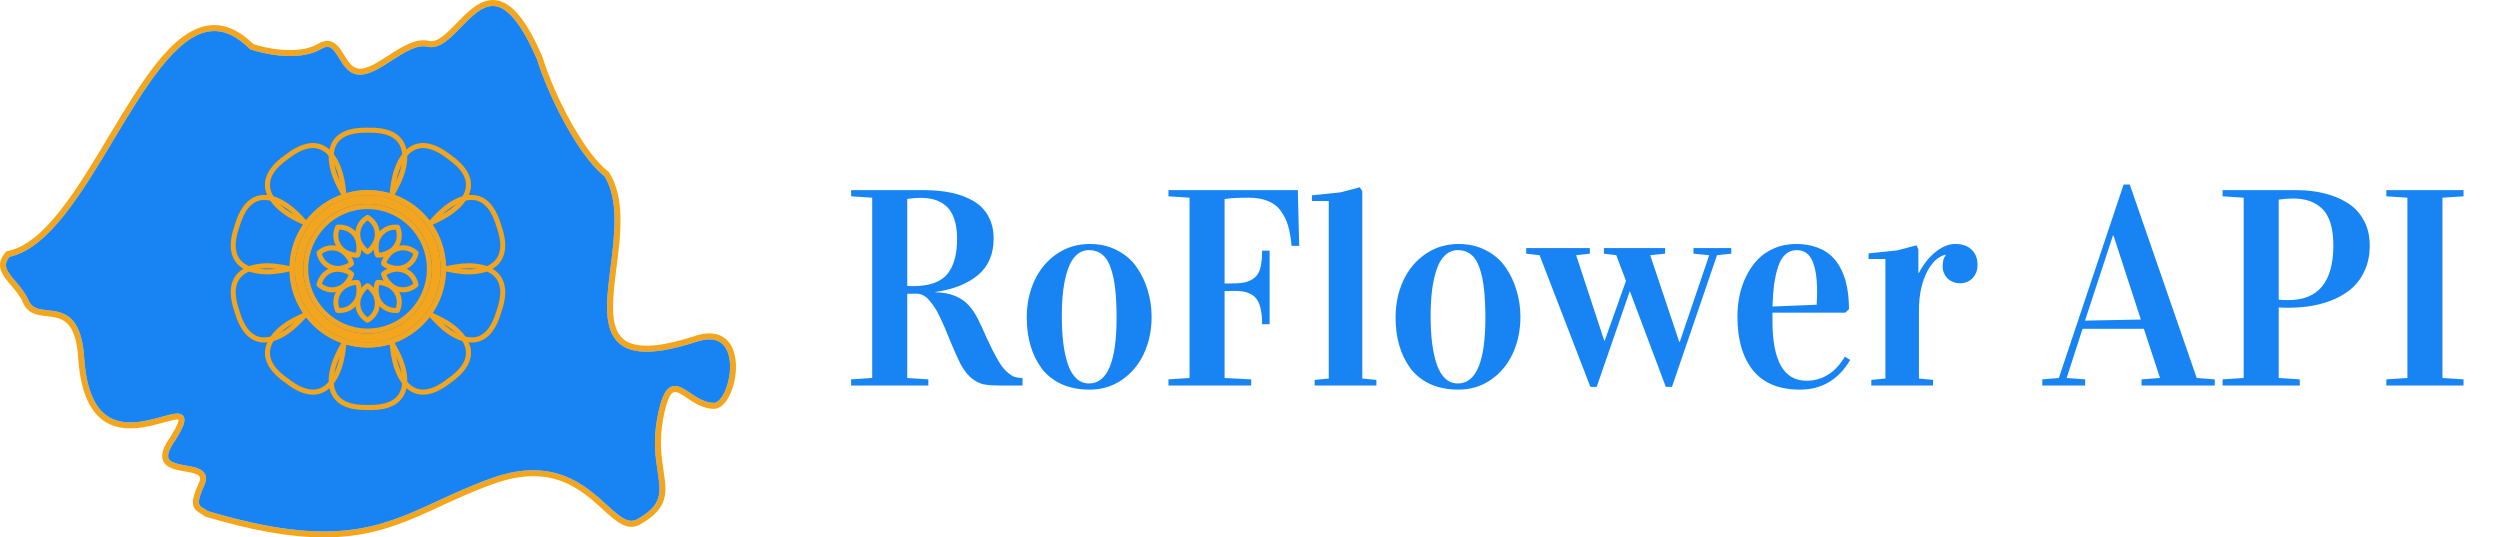 <svg width="214" height="46" viewBox="0 0 214 46" fill="none" xmlns="http://www.w3.org/2000/svg">
<g clip-path="url(#clip0_11_5671)">
<path d="M62.305 29.191C61.855 28.695 60.973 28.227 59.338 28.808C56.296 29.778 54.34 29.848 53.356 29.022C52.128 27.988 52.441 25.522 52.773 22.911C53.129 20.116 53.531 16.949 52.145 14.765L52.12 14.725L52.083 14.697C50.066 13.174 47.494 8.314 46.446 4.905L46.437 4.88C45.115 1.819 43.884 0.279 42.559 0.034C41.22 -0.214 40.088 0.95 39.09 1.977C38.245 2.849 37.445 3.671 36.718 3.503C35.609 3.224 34.404 4.003 33.237 4.757C32.326 5.344 31.469 5.902 30.784 5.879C30.167 5.86 29.823 5.301 29.461 4.711C29.004 3.966 28.436 3.041 27.211 3.76C25.552 4.735 22.628 4.116 21.674 3.76C20.433 2.547 19.162 2.014 17.893 2.175C14.755 2.574 12.101 7.003 9.292 11.693C6.586 16.208 3.789 20.878 0.636 21.495L0.553 21.512L0.496 21.575C-0.516 22.712 0.222 23.579 0.936 24.417C1.324 24.872 1.725 25.343 1.98 25.926C2.4 26.891 3.228 26.982 4.028 27.069C5.229 27.201 6.471 27.338 6.694 30.607C6.86 33.276 7.577 35.085 8.823 35.982C10.446 37.149 12.588 36.558 14.007 36.167C14.481 36.036 15.128 35.858 15.28 35.926C15.294 35.99 15.279 36.28 14.602 37.369C13.96 38.277 13.755 38.932 13.957 39.43C14.215 40.068 15.032 40.214 15.822 40.354C16.358 40.45 16.965 40.558 17.098 40.816C17.156 40.927 17.132 41.1 17.027 41.325C16.229 43.047 16.433 43.542 17.154 43.945C17.269 44.01 17.377 44.07 17.459 44.153L17.505 44.199L17.567 44.218C21.581 45.419 24.875 46 27.737 46C28.489 46 29.213 45.96 29.912 45.88C32.955 45.532 35.27 44.462 37.722 43.329C39.156 42.666 40.639 41.981 42.391 41.368C47.278 39.661 49.774 41.937 51.597 43.601C52.721 44.627 53.694 45.512 54.804 44.888C57.276 43.496 57.076 42.156 56.799 40.3C56.628 39.158 56.415 37.735 56.763 35.867C57.02 34.488 57.318 33.717 57.651 33.575C57.908 33.467 58.312 33.738 58.779 34.053C59.388 34.463 60.145 34.973 61.088 35C61.097 35 61.105 35 61.113 35C61.64 35 62.133 34.55 62.505 33.728C63.148 32.314 63.248 30.23 62.305 29.19V29.191ZM62.043 33.516C61.77 34.117 61.415 34.487 61.112 34.487H61.102C60.306 34.464 59.645 34.02 59.062 33.628C58.473 33.231 57.964 32.887 57.453 33.104C56.925 33.326 56.57 34.125 56.262 35.773C55.899 37.725 56.118 39.196 56.296 40.376C56.57 42.211 56.72 43.221 54.556 44.44C53.801 44.865 53.104 44.285 51.938 43.221C50.129 41.57 47.395 39.077 42.224 40.884C40.448 41.505 38.954 42.196 37.511 42.863C32.537 45.161 28.608 46.978 17.77 43.743C17.65 43.636 17.519 43.563 17.401 43.497C17.038 43.294 16.751 43.133 17.488 41.543C17.664 41.164 17.685 40.84 17.55 40.579C17.301 40.097 16.625 39.977 15.912 39.85C15.287 39.738 14.581 39.612 14.428 39.236C14.303 38.929 14.508 38.384 15.021 37.661L15.03 37.648C15.75 36.49 15.929 35.94 15.691 35.616C15.418 35.247 14.803 35.416 13.872 35.673C12.468 36.06 10.545 36.59 9.12 35.565C8.004 34.762 7.358 33.082 7.202 30.573C6.95 26.874 5.36 26.7 4.083 26.56C3.337 26.478 2.748 26.413 2.446 25.72C2.161 25.067 1.716 24.544 1.322 24.082C0.559 23.187 0.211 22.712 0.821 21.98C4.157 21.256 6.989 16.529 9.728 11.957C12.351 7.579 15.063 3.052 17.956 2.683C19.092 2.539 20.204 3.024 21.355 4.164L21.393 4.201L21.442 4.221C22.157 4.499 25.475 5.373 27.467 4.203C28.23 3.755 28.512 4.139 29.028 4.98C29.426 5.628 29.877 6.365 30.767 6.391C31.612 6.414 32.533 5.82 33.512 5.188C34.587 4.493 35.7 3.774 36.599 4.001C37.61 4.235 38.506 3.312 39.454 2.336C40.407 1.355 41.393 0.339 42.466 0.537C43.576 0.743 44.752 2.268 45.963 5.071C46.887 8.067 49.463 13.323 51.74 15.078C52.998 17.107 52.611 20.155 52.268 22.846C51.918 25.6 51.588 28.202 53.03 29.414C54.173 30.375 56.225 30.338 59.499 29.294C60.607 28.901 61.425 28.983 61.929 29.537C62.72 30.409 62.604 32.281 62.043 33.516Z" fill="#F3A51E"/>
<path d="M62.043 33.516C61.77 34.117 61.415 34.487 61.112 34.487H61.102C60.306 34.464 59.645 34.02 59.062 33.628C58.473 33.231 57.964 32.887 57.453 33.104C56.925 33.326 56.57 34.125 56.262 35.773C55.899 37.725 56.118 39.196 56.296 40.376C56.57 42.211 56.72 43.221 54.556 44.44C53.801 44.865 53.104 44.285 51.938 43.221C50.129 41.57 47.395 39.077 42.224 40.884C40.448 41.505 38.954 42.196 37.511 42.863C32.537 45.161 28.608 46.978 17.77 43.743C17.65 43.636 17.519 43.563 17.401 43.497C17.038 43.294 16.751 43.133 17.488 41.543C17.664 41.164 17.685 40.84 17.55 40.579C17.301 40.097 16.625 39.977 15.912 39.85C15.287 39.738 14.581 39.612 14.428 39.237C14.303 38.929 14.508 38.385 15.021 37.662L15.03 37.648C15.75 36.491 15.929 35.94 15.691 35.616C15.418 35.247 14.803 35.416 13.872 35.673C12.468 36.06 10.545 36.59 9.12 35.565C8.004 34.762 7.358 33.082 7.202 30.573C6.95 26.875 5.36 26.7 4.083 26.56C3.337 26.478 2.748 26.413 2.446 25.72C2.161 25.067 1.716 24.544 1.322 24.082C0.559 23.187 0.211 22.712 0.821 21.98C4.157 21.256 6.989 16.529 9.728 11.957C12.351 7.579 15.063 3.052 17.956 2.683C19.092 2.539 20.204 3.024 21.355 4.164L21.393 4.201L21.442 4.221C22.157 4.499 25.475 5.373 27.467 4.203C28.23 3.755 28.512 4.14 29.028 4.98C29.426 5.628 29.877 6.365 30.767 6.391C31.612 6.414 32.533 5.82 33.512 5.189C34.587 4.493 35.7 3.774 36.599 4.001C37.61 4.235 38.506 3.312 39.454 2.336C40.407 1.355 41.393 0.339 42.466 0.537C43.576 0.743 44.752 2.268 45.963 5.071C46.887 8.067 49.463 13.323 51.74 15.078C52.998 17.107 52.611 20.155 52.268 22.846C51.918 25.6 51.588 28.202 53.03 29.414C54.173 30.375 56.225 30.338 59.499 29.294C60.607 28.901 61.425 28.983 61.929 29.537C62.72 30.409 62.604 32.281 62.043 33.516Z" fill="#1884F4"/>
<path d="M33.329 16.798C33.337 16.714 33.345 16.63 33.354 16.545C33.354 16.541 33.355 16.537 33.355 16.533C32.753 16.358 32.13 16.271 31.5 16.271H31.464C31.436 16.271 31.408 16.271 31.38 16.272C30.79 16.282 30.206 16.369 29.643 16.533C29.641 16.534 29.639 16.534 29.637 16.535C29.635 16.532 29.634 16.53 29.633 16.527H29.632C29.408 16.142 29.213 15.785 29.054 15.433C29.13 15.81 29.182 16.215 29.226 16.659C29.226 16.663 29.227 16.666 29.227 16.67C29.225 16.671 29.223 16.671 29.221 16.672C29.264 16.749 29.309 16.825 29.354 16.901C29.394 16.967 29.464 17.006 29.538 17.006H29.54C29.547 17.006 29.555 17.006 29.562 17.005C29.575 17.003 29.589 17 29.602 16.996C30.138 16.826 30.693 16.728 31.257 16.706C31.296 16.705 31.335 16.704 31.374 16.703C31.404 16.702 31.434 16.702 31.464 16.702H31.5C32.146 16.702 32.783 16.801 33.395 16.996C33.409 17 33.423 17.003 33.436 17.005C33.365 16.963 33.321 16.883 33.329 16.798V16.798ZM34.86 13.339C34.856 13.148 34.834 12.966 34.795 12.794C34.758 12.624 34.704 12.463 34.634 12.311C34.188 11.349 33.131 10.883 31.5 10.93C31.425 10.928 31.351 10.927 31.279 10.927C29.771 10.927 28.79 11.392 28.364 12.311C28.294 12.463 28.24 12.624 28.203 12.794C28.164 12.966 28.142 13.148 28.138 13.339C28.124 13.757 28.19 14.219 28.334 14.724C28.528 15.402 28.863 16.053 29.215 16.663L29.221 16.672C29.264 16.749 29.309 16.825 29.354 16.901C29.394 16.967 29.464 17.006 29.538 17.006H29.54C29.547 17.006 29.555 17.006 29.562 17.005C29.575 17.003 29.589 17 29.602 16.996C30.138 16.826 30.693 16.728 31.257 16.706C31.296 16.705 31.335 16.704 31.374 16.703C31.404 16.702 31.434 16.702 31.464 16.702H31.5C32.146 16.702 32.783 16.801 33.395 16.996C33.409 17 33.423 17.003 33.436 17.005C33.519 17.014 33.6 16.974 33.644 16.901C33.687 16.829 33.728 16.756 33.771 16.683C33.773 16.679 33.775 16.676 33.777 16.672C34.132 16.06 34.47 15.405 34.664 14.724C34.808 14.219 34.874 13.757 34.86 13.339V13.339ZM34.253 14.604C34.172 14.883 34.07 15.155 33.944 15.431V15.433C33.783 15.787 33.588 16.147 33.362 16.535C33.36 16.534 33.357 16.534 33.355 16.533C32.753 16.358 32.13 16.271 31.5 16.271H31.464C31.436 16.271 31.408 16.271 31.38 16.272C30.79 16.282 30.206 16.369 29.643 16.533C29.641 16.534 29.639 16.534 29.637 16.535C29.635 16.532 29.634 16.53 29.633 16.527H29.632C29.408 16.142 29.213 15.785 29.054 15.433V15.431C28.928 15.155 28.825 14.883 28.745 14.604C28.698 14.438 28.66 14.277 28.631 14.123C28.568 13.786 28.549 13.477 28.574 13.196C28.595 12.936 28.655 12.701 28.752 12.493C29.101 11.74 29.952 11.357 31.279 11.357C31.349 11.357 31.421 11.358 31.492 11.36H31.506C31.577 11.358 31.649 11.357 31.718 11.357C33.046 11.357 33.897 11.74 34.247 12.493C34.343 12.703 34.403 12.936 34.425 13.196C34.449 13.476 34.43 13.785 34.367 14.123C34.338 14.277 34.301 14.438 34.253 14.604V14.604Z" fill="#F3A51E"/>
<path d="M29.54 17.006H29.538C29.464 17.006 29.394 16.967 29.354 16.901C29.309 16.825 29.264 16.749 29.221 16.672C28.03 17.105 26.998 17.861 26.218 18.87C26.218 18.871 26.216 18.873 26.215 18.874C26.206 18.87 26.198 18.867 26.19 18.863C25.789 18.687 25.427 18.514 25.097 18.326C25.376 18.584 25.651 18.876 25.942 19.206C25.948 19.212 25.954 19.219 25.96 19.226C25.959 19.228 25.958 19.229 25.957 19.231C26.038 19.267 26.119 19.303 26.199 19.338C26.226 19.35 26.255 19.355 26.283 19.355C26.316 19.355 26.347 19.348 26.376 19.335C26.394 19.326 26.411 19.314 26.427 19.3C26.438 19.291 26.447 19.28 26.456 19.268C27.231 18.211 28.291 17.435 29.523 17.023C29.536 17.017 29.549 17.012 29.562 17.005C29.555 17.006 29.547 17.006 29.54 17.006V17.006ZM29.643 16.533C29.643 16.533 29.643 16.527 29.642 16.525C29.571 15.823 29.462 15.096 29.223 14.432C29.044 13.939 28.828 13.526 28.574 13.196C28.459 13.044 28.335 12.91 28.203 12.794C28.073 12.678 27.935 12.579 27.79 12.498C27.483 12.327 27.147 12.241 26.79 12.241C26.085 12.241 25.297 12.576 24.448 13.237C23.886 13.623 23.451 14.03 23.156 14.446C22.75 15.019 22.603 15.611 22.718 16.21C22.75 16.373 22.799 16.535 22.869 16.695C22.938 16.857 23.026 17.017 23.134 17.175C23.366 17.521 23.69 17.856 24.102 18.179C24.65 18.61 25.295 18.936 25.932 19.22C25.94 19.224 25.949 19.228 25.957 19.231C26.038 19.267 26.119 19.303 26.199 19.338C26.226 19.35 26.255 19.355 26.283 19.355C26.316 19.355 26.347 19.348 26.376 19.335C26.394 19.326 26.411 19.314 26.427 19.3C26.438 19.291 26.447 19.28 26.456 19.268C27.231 18.211 28.291 17.435 29.523 17.023C29.536 17.017 29.549 17.012 29.562 17.005C29.568 17.001 29.574 16.998 29.579 16.993C29.64 16.95 29.676 16.876 29.669 16.798C29.66 16.71 29.652 16.622 29.643 16.533V16.533ZM26.215 18.874C26.206 18.87 26.198 18.867 26.19 18.863C25.789 18.687 25.427 18.514 25.097 18.326C24.835 18.176 24.591 18.017 24.364 17.84C24.229 17.733 24.104 17.625 23.99 17.517C23.742 17.282 23.547 17.043 23.403 16.801C23.27 16.578 23.181 16.355 23.137 16.128C22.973 15.266 23.496 14.412 24.694 13.589C24.697 13.586 24.701 13.584 24.705 13.581C25.48 12.978 26.181 12.672 26.79 12.672C27.074 12.672 27.341 12.741 27.583 12.876C27.784 12.988 27.969 13.142 28.138 13.339C28.322 13.552 28.486 13.813 28.631 14.123C28.699 14.265 28.762 14.417 28.82 14.58C28.918 14.852 28.994 15.133 29.054 15.431V15.433C29.13 15.81 29.182 16.215 29.226 16.659C29.226 16.663 29.227 16.666 29.227 16.67C29.225 16.671 29.223 16.671 29.221 16.672C28.03 17.105 26.998 17.861 26.218 18.87C26.218 18.871 26.216 18.873 26.215 18.874V18.874Z" fill="#F3A51E"/>
<path d="M26.375 19.335C26.347 19.348 26.315 19.355 26.283 19.355C26.255 19.355 26.226 19.35 26.199 19.338C26.119 19.303 26.038 19.267 25.957 19.231C25.245 20.286 24.851 21.509 24.81 22.786V22.792C24.798 22.795 24.786 22.797 24.774 22.801C24.385 22.886 23.983 22.965 23.582 23.01C23.983 23.054 24.385 23.131 24.774 23.216C24.786 23.219 24.798 23.221 24.81 23.224V23.234C24.897 23.216 24.983 23.196 25.068 23.177C25.123 23.165 25.17 23.131 25.199 23.085C25.214 23.062 25.225 23.037 25.23 23.011C25.233 22.996 25.235 22.982 25.235 22.968C25.243 21.655 25.648 20.399 26.406 19.337C26.414 19.326 26.421 19.313 26.426 19.3C26.411 19.314 26.394 19.326 26.375 19.335V19.335ZM26.393 19.069C26.335 19.003 26.277 18.937 26.218 18.87C26.213 18.863 26.206 18.857 26.2 18.851C25.736 18.328 25.228 17.811 24.651 17.418C24.219 17.125 23.801 16.918 23.403 16.801C23.221 16.747 23.043 16.712 22.869 16.695C22.695 16.679 22.527 16.681 22.363 16.701C21.763 16.776 21.247 17.1 20.832 17.666C20.531 18.078 20.281 18.62 20.09 19.277C19.861 19.922 19.747 20.509 19.751 21.02C19.756 21.724 19.983 22.291 20.426 22.707C20.547 22.821 20.681 22.922 20.831 23.011C20.982 23.101 21.147 23.178 21.325 23.241C21.716 23.383 22.173 23.463 22.694 23.481C22.756 23.483 22.819 23.485 22.881 23.485C23.516 23.485 24.161 23.375 24.775 23.242C24.787 23.239 24.798 23.237 24.81 23.234C24.897 23.216 24.983 23.196 25.068 23.177C25.123 23.165 25.17 23.131 25.199 23.085C25.214 23.062 25.225 23.037 25.23 23.011C25.233 22.996 25.235 22.982 25.235 22.968C25.243 21.655 25.648 20.399 26.406 19.337C26.414 19.326 26.421 19.313 26.426 19.3C26.436 19.28 26.442 19.26 26.444 19.239C26.452 19.179 26.435 19.116 26.393 19.069V19.069ZM24.81 22.792C24.798 22.795 24.786 22.797 24.774 22.801C24.385 22.886 23.983 22.965 23.582 23.01C23.347 23.036 23.113 23.053 22.881 23.053C22.824 23.053 22.766 23.052 22.709 23.05C22.537 23.044 22.373 23.03 22.218 23.01C21.881 22.967 21.582 22.89 21.325 22.779C21.088 22.678 20.885 22.548 20.718 22.391C20.081 21.793 20.005 20.792 20.495 19.417L20.498 19.404C20.905 18.002 21.55 17.237 22.415 17.129C22.489 17.12 22.565 17.116 22.642 17.116C22.8 17.116 22.964 17.135 23.134 17.175C23.406 17.239 23.692 17.353 23.99 17.517C24.127 17.592 24.268 17.679 24.411 17.775C24.649 17.937 24.875 18.121 25.097 18.326C25.376 18.584 25.651 18.876 25.942 19.206C25.948 19.212 25.954 19.219 25.96 19.226C25.959 19.228 25.958 19.229 25.957 19.231C25.245 20.286 24.851 21.509 24.81 22.786V22.792V22.792Z" fill="#F3A51E"/>
<path d="M26.406 26.684C25.648 25.62 25.243 24.365 25.235 23.053C25.235 23.038 25.233 23.024 25.23 23.011C25.225 23.037 25.214 23.062 25.199 23.085C25.17 23.131 25.123 23.165 25.068 23.177C24.983 23.196 24.897 23.216 24.81 23.234C24.852 24.512 25.247 25.731 25.96 26.786L25.958 26.788C26.038 26.752 26.119 26.718 26.199 26.683C26.257 26.658 26.322 26.66 26.375 26.686C26.395 26.695 26.412 26.707 26.427 26.722C26.422 26.708 26.414 26.696 26.406 26.684ZM26.444 26.781C26.442 26.761 26.436 26.741 26.427 26.722C26.422 26.708 26.414 26.696 26.406 26.684C25.648 25.62 25.243 24.365 25.235 23.053C25.235 23.038 25.233 23.024 25.23 23.011C25.225 22.984 25.215 22.959 25.199 22.937C25.17 22.891 25.124 22.857 25.068 22.844C24.983 22.824 24.897 22.805 24.81 22.786C24.798 22.783 24.787 22.781 24.775 22.778C24.161 22.647 23.516 22.536 22.881 22.536C22.819 22.536 22.756 22.537 22.694 22.539C22.173 22.558 21.716 22.637 21.325 22.779C21.147 22.843 20.982 22.919 20.831 23.011C20.681 23.098 20.547 23.199 20.426 23.313C19.983 23.729 19.756 24.296 19.751 24.999C19.747 25.511 19.861 26.095 20.09 26.74C20.281 27.398 20.531 27.937 20.832 28.348C21.247 28.914 21.763 29.234 22.363 29.308C22.454 29.319 22.548 29.314 22.642 29.314C22.72 29.314 22.798 29.31 22.879 29.303C23.054 29.286 23.233 29.25 23.416 29.197C23.811 29.082 24.224 28.881 24.651 28.591C25.228 28.198 25.736 27.689 26.2 27.17C26.206 27.163 26.213 27.156 26.219 27.15C26.277 27.084 26.335 27.018 26.393 26.951C26.435 26.904 26.452 26.842 26.444 26.781V26.781ZM24.411 28.23C24.284 28.316 24.158 28.394 24.035 28.462C23.846 28.567 23.662 28.652 23.484 28.716C23.373 28.756 23.264 28.788 23.157 28.812C22.98 28.855 22.808 28.874 22.642 28.874C22.566 28.874 22.49 28.885 22.416 28.876C21.551 28.768 20.906 28.018 20.499 26.616L20.496 26.604C20.006 25.229 20.081 24.228 20.719 23.629C20.886 23.472 21.089 23.342 21.326 23.241C21.584 23.131 21.882 23.054 22.219 23.01C22.374 22.989 22.538 22.977 22.71 22.971C22.767 22.969 22.824 22.968 22.882 22.968C23.114 22.968 23.348 22.983 23.583 23.01C23.984 23.054 24.386 23.131 24.775 23.216C24.787 23.219 24.799 23.221 24.811 23.224V23.234C24.853 24.512 25.248 25.731 25.961 26.786L25.959 26.788C25.953 26.796 25.947 26.803 25.94 26.81C25.636 27.153 25.351 27.454 25.059 27.717C24.849 27.907 24.636 28.077 24.412 28.23H24.411Z" fill="#F3A51E"/>
<path d="M29.523 28.998C28.291 28.586 27.231 27.81 26.456 26.752C26.448 26.741 26.438 26.731 26.427 26.722C26.412 26.707 26.395 26.695 26.375 26.686C26.322 26.66 26.257 26.658 26.199 26.683C26.119 26.718 26.038 26.752 25.958 26.788C25.952 26.796 25.946 26.803 25.939 26.81C25.635 27.153 25.35 27.454 25.058 27.717C25.398 27.52 25.773 27.34 26.19 27.156C26.198 27.152 26.206 27.149 26.215 27.145C26.216 27.147 26.218 27.148 26.219 27.15C26.999 28.16 28.031 28.916 29.221 29.349C29.264 29.272 29.309 29.196 29.354 29.12C29.394 29.052 29.466 29.013 29.54 29.014C29.547 29.014 29.555 29.014 29.562 29.017C29.549 29.008 29.536 29.003 29.523 28.998V28.998ZM29.579 29.028C29.579 29.028 29.568 29.02 29.562 29.017C29.549 29.008 29.536 29.003 29.523 28.998C28.291 28.586 27.231 27.81 26.456 26.752C26.448 26.741 26.438 26.731 26.427 26.722C26.412 26.707 26.395 26.695 26.375 26.686C26.322 26.66 26.257 26.658 26.199 26.683C26.119 26.718 26.038 26.752 25.958 26.788C25.949 26.792 25.941 26.797 25.932 26.801C25.295 27.084 24.649 27.411 24.102 27.841C23.704 28.154 23.388 28.479 23.157 28.812C23.045 28.973 22.952 29.137 22.88 29.303C22.805 29.471 22.752 29.64 22.719 29.811C22.604 30.409 22.752 31.004 23.157 31.576C23.452 31.992 23.887 32.4 24.449 32.787C25.298 33.448 26.086 33.787 26.791 33.787C27.148 33.787 27.484 33.696 27.791 33.525C27.936 33.444 28.074 33.346 28.204 33.229C28.336 33.112 28.46 32.978 28.575 32.826C28.83 32.495 29.047 32.08 29.224 31.588C29.463 30.924 29.572 30.198 29.643 29.496C29.644 29.493 29.644 29.49 29.644 29.487C29.653 29.399 29.662 29.311 29.67 29.223C29.677 29.145 29.641 29.071 29.58 29.028H29.579ZM28.82 31.441C28.762 31.604 28.699 31.755 28.631 31.898C28.486 32.208 28.322 32.469 28.138 32.681C27.969 32.878 27.784 33.033 27.583 33.145C27.341 33.28 27.074 33.349 26.79 33.349C26.181 33.348 25.479 33.042 24.704 32.438C24.701 32.436 24.697 32.433 24.694 32.431C23.496 31.608 22.972 30.753 23.137 29.892C23.183 29.658 23.275 29.427 23.416 29.197C23.567 28.949 23.774 28.703 24.035 28.462C24.136 28.367 24.246 28.274 24.364 28.181C24.58 28.012 24.81 27.859 25.058 27.717C25.398 27.52 25.773 27.34 26.19 27.156C26.198 27.152 26.206 27.149 26.215 27.145C26.216 27.147 26.218 27.148 26.219 27.15C26.999 28.16 28.031 28.916 29.221 29.349C29.223 29.35 29.225 29.35 29.227 29.351C29.227 29.355 29.226 29.358 29.226 29.362C29.182 29.805 29.13 30.209 29.055 30.586C28.994 30.885 28.919 31.167 28.82 31.441V31.441Z" fill="#F3A51E"/>
<path d="M33.772 29.351C33.772 29.351 33.776 29.35 33.778 29.349C33.775 29.345 33.773 29.34 33.771 29.336C33.728 29.264 33.687 29.191 33.644 29.119C33.6 29.046 33.519 29.006 33.437 29.015C33.423 29.017 33.409 29.021 33.395 29.025C32.783 29.22 32.146 29.319 31.5 29.319H31.464C31.434 29.319 31.405 29.319 31.375 29.318C30.771 29.306 30.175 29.207 29.602 29.025C29.589 29.021 29.575 29.017 29.562 29.017C29.555 29.015 29.547 29.014 29.54 29.014C29.466 29.013 29.394 29.052 29.354 29.12C29.309 29.196 29.264 29.272 29.221 29.349C29.223 29.35 29.225 29.35 29.227 29.351C29.227 29.355 29.226 29.358 29.226 29.362C29.182 29.805 29.13 30.209 29.055 30.586C29.213 30.236 29.408 29.878 29.632 29.493H29.633C29.633 29.493 29.635 29.488 29.637 29.485C29.639 29.486 29.641 29.486 29.643 29.487C30.206 29.65 30.79 29.738 31.38 29.749C31.408 29.75 31.436 29.75 31.464 29.75H31.5C32.131 29.75 32.753 29.662 33.355 29.487C33.357 29.486 33.36 29.486 33.362 29.485C33.588 29.873 33.783 30.233 33.943 30.586C33.867 30.205 33.816 29.799 33.772 29.351ZM34.664 31.297C34.47 30.615 34.132 29.962 33.778 29.349C33.775 29.345 33.773 29.34 33.771 29.336C33.728 29.264 33.687 29.191 33.644 29.119C33.6 29.046 33.519 29.006 33.437 29.015C33.423 29.017 33.409 29.021 33.395 29.025C32.783 29.22 32.146 29.319 31.5 29.319H31.464C31.434 29.319 31.405 29.319 31.375 29.318C30.771 29.306 30.175 29.207 29.602 29.025C29.589 29.021 29.575 29.017 29.562 29.017C29.555 29.015 29.547 29.014 29.54 29.014C29.466 29.013 29.394 29.052 29.354 29.12C29.309 29.196 29.264 29.272 29.221 29.349L29.215 29.358C28.863 29.967 28.527 30.619 28.334 31.298C28.19 31.802 28.124 32.264 28.138 32.681C28.142 32.874 28.164 33.056 28.203 33.229C28.24 33.4 28.294 33.56 28.364 33.711C28.79 34.63 29.77 35.097 31.279 35.097C31.351 35.097 31.425 35.099 31.5 35.097C31.573 35.099 31.647 35.106 31.718 35.106C33.227 35.106 34.208 34.634 34.634 33.715C34.704 33.563 34.758 33.401 34.796 33.23C34.834 33.056 34.856 32.873 34.861 32.68C34.873 32.263 34.808 31.799 34.664 31.297V31.297ZM34.425 32.828C34.403 33.085 34.343 33.319 34.247 33.527C33.897 34.281 33.046 34.663 31.718 34.663C31.649 34.663 31.577 34.662 31.506 34.66C31.503 34.659 31.502 34.659 31.5 34.659C31.496 34.659 31.494 34.659 31.492 34.66C31.421 34.662 31.349 34.663 31.279 34.663C29.952 34.663 29.101 34.281 28.752 33.527C28.655 33.319 28.595 33.084 28.574 32.826C28.549 32.545 28.568 32.235 28.631 31.898C28.66 31.743 28.698 31.582 28.745 31.416C28.825 31.136 28.928 30.863 29.055 30.586C29.213 30.236 29.408 29.878 29.632 29.493H29.633C29.633 29.493 29.635 29.488 29.637 29.485C29.639 29.486 29.641 29.486 29.643 29.487C30.206 29.65 30.79 29.738 31.38 29.749C31.408 29.75 31.436 29.75 31.464 29.75H31.5C32.131 29.75 32.753 29.662 33.355 29.487C33.357 29.486 33.36 29.486 33.362 29.485C33.588 29.873 33.783 30.233 33.943 30.586C34.069 30.863 34.172 31.136 34.253 31.416C34.301 31.582 34.338 31.743 34.367 31.898C34.43 32.235 34.449 32.546 34.425 32.828V32.828Z" fill="#F3A51E"/>
<path d="M36.208 33.787C35.851 33.787 35.515 33.696 35.208 33.525C34.598 33.185 34.117 32.532 33.776 31.589C33.505 30.839 33.402 30.008 33.33 29.223C33.321 29.123 33.381 29.03 33.476 28.998C34.708 28.586 35.768 27.81 36.543 26.752C36.602 26.671 36.708 26.643 36.8 26.683C37.52 26.994 38.272 27.349 38.897 27.841C39.682 28.459 40.149 29.121 40.281 29.81C40.396 30.408 40.249 31.002 39.842 31.575C39.547 31.991 39.113 32.401 38.551 32.788C37.701 33.448 36.913 33.787 36.209 33.787H36.208ZM33.771 29.351C33.849 30.149 33.953 30.818 34.178 31.441C34.481 32.282 34.898 32.855 35.415 33.144C35.657 33.279 35.924 33.347 36.208 33.347C36.817 33.347 37.519 33.041 38.294 32.438C38.297 32.435 38.301 32.433 38.304 32.431C39.502 31.608 40.026 30.755 39.86 29.892C39.748 29.308 39.334 28.732 38.633 28.181C38.114 27.773 37.514 27.467 36.783 27.145C36.001 28.159 34.966 28.917 33.771 29.351Z" fill="#F3A51E"/>
<path d="M40.357 29.314C39.739 29.314 39.063 29.078 38.347 28.591C37.69 28.144 37.121 27.539 36.605 26.945C36.54 26.87 36.534 26.762 36.592 26.681C37.35 25.617 37.754 24.363 37.763 23.051C37.763 22.95 37.832 22.865 37.93 22.843C38.631 22.683 39.38 22.536 40.117 22.536C40.18 22.536 40.242 22.537 40.304 22.539C41.3 22.574 42.063 22.834 42.572 23.313C43.014 23.729 43.241 24.297 43.248 25C43.252 25.511 43.138 26.097 42.908 26.742C42.717 27.399 42.468 27.942 42.165 28.352C41.75 28.918 41.234 29.232 40.635 29.307C40.544 29.318 40.45 29.313 40.357 29.313V29.314ZM37.038 26.793C37.568 27.394 38.042 27.859 38.587 28.229C39.23 28.667 39.826 28.874 40.357 28.874C40.433 28.874 40.508 28.884 40.583 28.875C41.448 28.767 42.093 28.009 42.5 26.608C42.501 26.604 42.502 26.604 42.504 26.6C42.993 25.225 42.919 24.226 42.281 23.626C41.849 23.22 41.179 23 40.289 22.969C40.233 22.967 40.175 22.967 40.117 22.967C39.478 22.967 38.816 23.088 38.189 23.227C38.148 24.51 37.753 25.735 37.039 26.793H37.038Z" fill="#F3A51E"/>
<path d="M40.117 23.485C39.38 23.485 38.631 23.337 37.93 23.177C37.833 23.154 37.764 23.068 37.763 22.968C37.755 21.655 37.35 20.399 36.592 19.337C36.534 19.256 36.539 19.144 36.605 19.069C37.121 18.477 37.69 17.865 38.347 17.418C39.172 16.857 39.944 16.615 40.635 16.701C41.235 16.776 41.75 17.1 42.165 17.666C42.466 18.078 42.717 18.619 42.908 19.276C43.138 19.921 43.252 20.508 43.248 21.018C43.241 21.722 43.014 22.29 42.572 22.705C42.062 23.184 41.3 23.445 40.304 23.48C40.242 23.483 40.179 23.485 40.117 23.485V23.485ZM38.189 22.789C38.817 22.929 39.478 23.046 40.117 23.046C40.175 23.046 40.233 23.048 40.289 23.046C41.179 23.015 41.849 22.795 42.281 22.389C42.919 21.791 42.993 20.791 42.504 19.416C42.503 19.412 42.501 19.409 42.5 19.403C42.093 18.002 41.448 17.236 40.583 17.129C39.997 17.056 39.324 17.275 38.588 17.775C38.043 18.146 37.568 18.624 37.039 19.224C37.753 20.282 38.149 21.506 38.189 22.788V22.789Z" fill="#F3A51E"/>
<path d="M36.714 19.355C36.648 19.355 36.583 19.325 36.542 19.268C35.767 18.211 34.707 17.435 33.475 17.023C33.38 16.991 33.32 16.898 33.329 16.798C33.401 16.014 33.505 15.183 33.775 14.432C34.115 13.489 34.597 12.839 35.207 12.498C35.514 12.327 35.851 12.241 36.207 12.241C36.912 12.241 37.7 12.576 38.55 13.237C39.112 13.623 39.546 14.03 39.841 14.446C40.248 15.018 40.395 15.611 40.28 16.21C40.148 16.899 39.681 17.562 38.896 18.179C38.271 18.671 37.519 19.026 36.799 19.338C36.771 19.35 36.743 19.355 36.714 19.355ZM33.771 16.67C34.966 17.104 36.001 17.861 36.783 18.875C37.514 18.554 38.114 18.248 38.633 17.84C39.334 17.288 39.747 16.713 39.86 16.128C40.026 15.267 39.502 14.413 38.304 13.589C38.301 13.587 38.297 13.584 38.294 13.582C37.519 12.978 36.816 12.673 36.208 12.673C35.925 12.673 35.658 12.742 35.415 12.877C34.898 13.165 34.482 13.738 34.178 14.581C33.953 15.203 33.849 15.872 33.771 16.671V16.67Z" fill="#F3A51E"/>
<path d="M38.152 22.793C38.111 21.482 37.697 20.264 37.011 19.244C36.931 19.125 36.848 19.008 36.76 18.894C35.996 17.9 34.963 17.126 33.771 16.683C33.635 16.633 33.495 16.587 33.354 16.545C32.765 16.369 32.143 16.274 31.5 16.271H31.464C31.436 16.271 31.408 16.271 31.38 16.272C30.779 16.279 30.196 16.366 29.642 16.525C29.639 16.525 29.636 16.526 29.633 16.527H29.632C29.495 16.566 29.359 16.61 29.226 16.659C29.222 16.659 29.218 16.66 29.215 16.663C28.015 17.094 26.973 17.861 26.2 18.851C26.197 18.855 26.194 18.859 26.19 18.863C26.105 18.974 26.021 19.089 25.942 19.206C25.939 19.21 25.935 19.215 25.932 19.22C25.24 20.24 24.819 21.461 24.775 22.778C24.775 22.785 24.774 22.792 24.774 22.801C24.772 22.87 24.771 22.94 24.771 23.01C24.771 23.079 24.772 23.147 24.774 23.216C24.774 23.225 24.775 23.234 24.775 23.242C24.82 24.558 25.24 25.779 25.932 26.801C25.934 26.804 25.936 26.807 25.939 26.81C26.018 26.928 26.103 27.044 26.19 27.156C26.193 27.16 26.197 27.166 26.2 27.17C26.973 28.159 28.015 28.926 29.215 29.358C29.218 29.36 29.222 29.361 29.226 29.362C29.359 29.41 29.495 29.454 29.632 29.493H29.633L29.642 29.496C30.196 29.654 30.779 29.741 31.38 29.749C31.408 29.75 31.436 29.75 31.464 29.75H31.5C32.143 29.747 32.765 29.651 33.354 29.476C33.495 29.434 33.635 29.388 33.771 29.336C34.964 28.894 35.998 28.119 36.762 27.124C36.849 27.01 36.932 26.894 37.011 26.775C37.697 25.756 38.111 24.538 38.152 23.227C38.155 23.155 38.156 23.082 38.156 23.01C38.156 22.937 38.155 22.865 38.152 22.793V22.793ZM31.464 29.319C31.434 29.319 31.405 29.319 31.375 29.318C30.75 29.31 30.147 29.208 29.579 29.028C29.566 29.024 29.554 29.02 29.54 29.014C28.292 28.608 27.214 27.818 26.444 26.781C26.42 26.749 26.397 26.718 26.376 26.686C25.648 25.669 25.215 24.426 25.199 23.085C25.199 23.06 25.199 23.034 25.199 23.01C25.199 22.985 25.199 22.962 25.199 22.937C25.214 21.595 25.648 20.352 26.376 19.335C26.397 19.303 26.42 19.27 26.444 19.239C27.214 18.204 28.291 17.413 29.538 17.006H29.54C29.554 17.001 29.566 16.997 29.579 16.993C30.112 16.824 30.675 16.724 31.257 16.706C31.296 16.704 31.336 16.703 31.374 16.703C31.404 16.701 31.434 16.701 31.464 16.701H31.5C34.937 16.721 37.728 19.544 37.728 23.01C37.728 26.476 34.937 29.299 31.5 29.319H31.464V29.319Z" fill="#F3A51E"/>
<path d="M31.5 16.701H31.464C31.434 16.701 31.404 16.701 31.374 16.703C31.336 16.704 31.296 16.705 31.257 16.706C30.693 16.728 30.138 16.826 29.602 16.996C29.589 17 29.575 17.003 29.562 17.005C29.549 17.012 29.536 17.017 29.523 17.023C28.291 17.435 27.231 18.211 26.456 19.268C26.447 19.28 26.438 19.291 26.427 19.3C26.421 19.313 26.414 19.326 26.406 19.337C25.648 20.399 25.243 21.655 25.235 22.968C25.235 22.982 25.233 22.996 25.23 23.011C25.233 23.024 25.235 23.038 25.235 23.053C25.243 24.365 25.648 25.62 26.406 26.684C26.414 26.696 26.422 26.708 26.427 26.722C26.438 26.731 26.448 26.741 26.456 26.752C27.231 27.81 28.291 28.586 29.523 28.998C29.536 29.003 29.549 29.008 29.562 29.017C29.575 29.017 29.589 29.021 29.602 29.025C30.175 29.207 30.771 29.306 31.375 29.318C31.405 29.319 31.434 29.319 31.464 29.319H31.5C34.937 29.299 37.728 26.477 37.728 23.01C37.728 19.543 34.937 16.721 31.5 16.701ZM31.464 28.554C28.427 28.554 25.958 26.067 25.958 23.01C25.958 19.952 28.427 17.466 31.464 17.466C34.5 17.466 36.969 19.953 36.969 23.01C36.969 26.066 34.499 28.554 31.464 28.554Z" fill="#F3A51E"/>
<path d="M31.464 17.466C28.427 17.466 25.958 19.953 25.958 23.01C25.958 26.066 28.427 28.554 31.464 28.554C34.5 28.554 36.969 26.067 36.969 23.01C36.969 19.952 34.499 17.466 31.464 17.466V17.466ZM31.464 28.123C28.664 28.123 26.386 25.83 26.386 23.01C26.386 20.19 28.664 17.897 31.464 17.897C34.264 17.897 36.541 20.191 36.541 23.01C36.541 25.828 34.263 28.123 31.464 28.123Z" fill="#F3A51E"/>
<path d="M31.457 21.771C31.356 21.771 31.257 21.721 30.994 21.446C30.876 21.322 30.788 21.188 30.701 21.056L30.689 21.038C30.372 20.557 30.321 19.859 30.564 19.3C30.716 18.946 30.99 18.645 31.356 18.427C31.423 18.387 31.507 18.387 31.574 18.427C32.131 18.759 32.482 19.332 32.513 19.957C32.52 20.099 32.51 20.242 32.483 20.382C32.383 20.907 32.014 21.47 31.604 21.721C31.592 21.729 31.58 21.736 31.567 21.742C31.533 21.761 31.495 21.77 31.456 21.77L31.457 21.771ZM31.464 18.869C31.232 19.031 31.058 19.238 30.956 19.472C30.769 19.903 30.805 20.436 31.045 20.8L31.058 20.819C31.137 20.938 31.211 21.052 31.301 21.146C31.369 21.216 31.421 21.267 31.459 21.3C31.737 21.088 31.993 20.67 32.063 20.302C32.083 20.195 32.09 20.086 32.085 19.979C32.064 19.539 31.834 19.133 31.464 18.869V18.869Z" fill="#F3A51E"/>
<path d="M30.535 22.064C30.43 22.064 30.28 22.041 30.171 22.021C30.004 21.991 29.852 21.935 29.706 21.88L29.686 21.872C29.149 21.671 28.7 21.135 28.57 20.54C28.488 20.163 28.533 19.757 28.701 19.366C28.732 19.294 28.8 19.244 28.878 19.236C28.939 19.23 29.002 19.227 29.063 19.227C29.644 19.227 30.179 19.479 30.53 19.918C30.619 20.029 30.694 20.15 30.754 20.279C30.98 20.762 31.01 21.437 30.825 21.883C30.818 21.898 30.813 21.91 30.807 21.923C30.763 22.017 30.672 22.064 30.535 22.064V22.064ZM29.047 19.659C28.954 19.927 28.933 20.198 28.988 20.447C29.088 20.906 29.428 21.316 29.835 21.469L29.855 21.477C29.988 21.527 30.116 21.574 30.242 21.597C30.343 21.615 30.413 21.624 30.46 21.628C30.561 21.291 30.524 20.802 30.366 20.463C30.32 20.364 30.263 20.272 30.196 20.188C29.923 19.847 29.504 19.653 29.047 19.658V19.659Z" fill="#F3A51E"/>
<path d="M28.928 23.199C28.481 23.199 28.015 23.022 27.681 22.724C27.395 22.468 27.194 22.113 27.102 21.695C27.084 21.618 27.111 21.538 27.169 21.486C27.524 21.17 27.974 20.997 28.434 20.997C28.593 20.997 28.751 21.018 28.904 21.059C29.04 21.096 29.172 21.151 29.296 21.219C29.76 21.477 30.179 22.005 30.289 22.474C30.292 22.488 30.295 22.502 30.298 22.517C30.336 22.715 30.141 22.827 29.841 22.974C29.687 23.049 29.532 23.093 29.383 23.135L29.361 23.141C29.224 23.18 29.078 23.199 28.928 23.199V23.199ZM27.553 21.729C27.634 22.002 27.776 22.233 27.965 22.402C28.223 22.631 28.582 22.769 28.928 22.769C29.039 22.769 29.146 22.754 29.246 22.727L29.267 22.721C29.405 22.682 29.535 22.646 29.651 22.588C29.74 22.545 29.803 22.51 29.846 22.486C29.732 22.155 29.416 21.779 29.089 21.599C28.994 21.547 28.895 21.506 28.792 21.478C28.676 21.446 28.556 21.431 28.434 21.431C28.12 21.431 27.81 21.536 27.552 21.73L27.553 21.729Z" fill="#F3A51E"/>
<path d="M28.407 25.026C28.35 25.026 28.292 25.023 28.237 25.017C27.856 24.98 27.486 24.811 27.168 24.528C27.109 24.476 27.083 24.396 27.101 24.319C27.242 23.683 27.674 23.17 28.255 22.947C28.387 22.897 28.525 22.862 28.666 22.845C28.737 22.835 28.813 22.831 28.891 22.831C29.377 22.831 29.892 23.005 30.201 23.273C30.211 23.282 30.223 23.292 30.233 23.302C30.379 23.441 30.287 23.646 30.13 23.943C30.049 24.094 29.95 24.221 29.853 24.344L29.84 24.361C29.517 24.771 28.968 25.027 28.407 25.027V25.026ZM27.552 24.288C27.777 24.461 28.025 24.563 28.278 24.589C28.319 24.593 28.363 24.595 28.407 24.595C28.834 24.595 29.264 24.398 29.504 24.093L29.517 24.075C29.605 23.962 29.69 23.856 29.75 23.741C29.796 23.654 29.828 23.588 29.848 23.542C29.607 23.372 29.236 23.262 28.89 23.262C28.83 23.262 28.771 23.265 28.719 23.272C28.612 23.285 28.507 23.312 28.407 23.35C27.999 23.507 27.686 23.852 27.551 24.287L27.552 24.288Z" fill="#F3A51E"/>
<path d="M29.08 26.791C29.012 26.791 28.944 26.788 28.875 26.781C28.798 26.774 28.73 26.725 28.699 26.652C28.443 26.053 28.493 25.384 28.833 24.858C28.91 24.74 29.002 24.63 29.105 24.532C29.458 24.198 30.026 23.965 30.487 23.965C30.525 23.965 30.562 23.966 30.597 23.97C30.612 23.971 30.626 23.971 30.64 23.974C30.84 23.999 30.885 24.22 30.93 24.553C30.954 24.722 30.947 24.884 30.941 25.041V25.064C30.915 25.64 30.549 26.235 30.026 26.544C29.753 26.706 29.426 26.791 29.081 26.791H29.08ZM29.044 26.36C29.057 26.36 29.068 26.36 29.079 26.36C29.348 26.36 29.599 26.295 29.807 26.172C30.209 25.934 30.491 25.481 30.51 25.045V25.023C30.517 24.879 30.522 24.744 30.505 24.614C30.491 24.516 30.478 24.445 30.468 24.396C30.116 24.402 29.668 24.59 29.397 24.846C29.318 24.92 29.249 25.004 29.19 25.094C28.951 25.462 28.9 25.927 29.044 26.36V26.36Z" fill="#F3A51E"/>
<path d="M31.461 27.623C31.423 27.623 31.386 27.613 31.352 27.593C30.795 27.261 30.444 26.689 30.413 26.063C30.406 25.922 30.416 25.778 30.443 25.639C30.542 25.114 30.912 24.551 31.321 24.3C31.335 24.291 31.346 24.284 31.358 24.278C31.392 24.26 31.43 24.25 31.469 24.25C31.57 24.25 31.669 24.3 31.931 24.575C32.05 24.699 32.139 24.834 32.225 24.964L32.236 24.982C32.553 25.462 32.603 26.161 32.361 26.72C32.208 27.073 31.934 27.375 31.569 27.592C31.535 27.613 31.498 27.622 31.46 27.622L31.461 27.623ZM31.467 24.72C31.189 24.932 30.932 25.351 30.863 25.719C30.843 25.826 30.836 25.934 30.841 26.042C30.862 26.482 31.092 26.888 31.462 27.151C31.694 26.989 31.868 26.782 31.97 26.548C32.156 26.118 32.121 25.584 31.88 25.221L31.868 25.203C31.789 25.083 31.715 24.969 31.625 24.876C31.557 24.805 31.505 24.755 31.467 24.721V24.72Z" fill="#F3A51E"/>
<path d="M33.863 26.792C33.282 26.792 32.747 26.54 32.396 26.101C32.307 25.991 32.232 25.869 32.172 25.74C31.946 25.257 31.916 24.583 32.101 24.137C32.108 24.121 32.113 24.109 32.119 24.097C32.163 24.002 32.254 23.955 32.391 23.955C32.494 23.955 32.646 23.979 32.755 23.998C32.922 24.028 33.073 24.084 33.218 24.14L33.24 24.148C33.776 24.349 34.225 24.884 34.356 25.48C34.438 25.856 34.392 26.262 34.224 26.654C34.194 26.726 34.126 26.776 34.048 26.783C33.987 26.789 33.924 26.792 33.863 26.792V26.792ZM32.465 24.392C32.364 24.729 32.401 25.218 32.559 25.558C32.604 25.656 32.661 25.748 32.729 25.833C32.998 26.169 33.411 26.363 33.862 26.363C33.867 26.363 33.873 26.363 33.878 26.363C33.971 26.094 33.991 25.823 33.937 25.574C33.837 25.116 33.496 24.706 33.09 24.553L33.069 24.545C32.935 24.494 32.809 24.447 32.682 24.425C32.581 24.406 32.511 24.397 32.464 24.393L32.465 24.392Z" fill="#F3A51E"/>
<path d="M34.491 25.022C34.332 25.022 34.175 25 34.022 24.959C33.885 24.922 33.754 24.868 33.63 24.799C33.166 24.542 32.747 24.014 32.637 23.544C32.634 23.531 32.631 23.516 32.628 23.502C32.59 23.302 32.785 23.191 33.086 23.045C33.239 22.97 33.394 22.927 33.543 22.885L33.565 22.878C33.702 22.84 33.848 22.82 33.997 22.82C34.444 22.82 34.911 22.997 35.245 23.296C35.531 23.551 35.731 23.907 35.824 24.324C35.842 24.401 35.815 24.481 35.757 24.534C35.402 24.849 34.952 25.023 34.491 25.023V25.022ZM33.08 23.535C33.194 23.866 33.51 24.241 33.837 24.422C33.931 24.474 34.031 24.515 34.134 24.543C34.25 24.575 34.37 24.59 34.491 24.59C34.806 24.59 35.115 24.484 35.374 24.291C35.293 24.018 35.151 23.787 34.962 23.618C34.704 23.388 34.345 23.251 33.998 23.251C33.887 23.251 33.781 23.265 33.681 23.293L33.659 23.299C33.522 23.338 33.392 23.374 33.275 23.431C33.187 23.474 33.124 23.509 33.081 23.535H33.08Z" fill="#F3A51E"/>
<path d="M34.035 23.189C33.548 23.189 33.034 23.016 32.724 22.747C32.714 22.738 32.703 22.729 32.693 22.718C32.546 22.579 32.639 22.374 32.796 22.078C32.876 21.927 32.976 21.8 33.073 21.677L33.086 21.659C33.409 21.249 33.958 20.994 34.519 20.994C34.576 20.994 34.634 20.997 34.69 21.002C35.071 21.039 35.44 21.208 35.759 21.491C35.818 21.543 35.843 21.623 35.826 21.7C35.685 22.336 35.253 22.85 34.671 23.072C34.54 23.122 34.402 23.157 34.261 23.175C34.19 23.184 34.113 23.188 34.036 23.188L34.035 23.189ZM33.077 22.478C33.317 22.648 33.689 22.758 34.035 22.758C34.095 22.758 34.153 22.754 34.207 22.747C34.314 22.734 34.419 22.707 34.519 22.669C34.927 22.512 35.24 22.168 35.374 21.732C35.149 21.56 34.901 21.457 34.648 21.432C34.606 21.428 34.562 21.425 34.519 21.425C34.092 21.425 33.662 21.622 33.422 21.928L33.409 21.945C33.32 22.058 33.236 22.165 33.175 22.28C33.128 22.367 33.097 22.433 33.077 22.479V22.478Z" fill="#F3A51E"/>
<path d="M32.441 22.055C32.403 22.055 32.366 22.054 32.331 22.051C32.315 22.05 32.301 22.049 32.288 22.047C32.088 22.021 32.043 21.801 31.997 21.468C31.974 21.297 31.981 21.135 31.987 20.978V20.957C32.012 20.381 32.379 19.786 32.902 19.476C33.175 19.314 33.502 19.229 33.847 19.229C33.915 19.229 33.983 19.232 34.052 19.239C34.13 19.247 34.198 19.296 34.229 19.369C34.485 19.967 34.435 20.637 34.095 21.162C34.018 21.281 33.926 21.391 33.823 21.488C33.47 21.822 32.901 22.055 32.441 22.055V22.055ZM33.847 19.66C33.578 19.66 33.326 19.724 33.119 19.847C32.716 20.085 32.434 20.538 32.416 20.974V20.996C32.409 21.139 32.404 21.276 32.421 21.405C32.434 21.503 32.448 21.574 32.458 21.623C32.81 21.617 33.258 21.43 33.529 21.173C33.607 21.099 33.677 21.015 33.736 20.925C33.975 20.557 34.026 20.093 33.881 19.66C33.869 19.66 33.858 19.66 33.847 19.66V19.66Z" fill="#F3A51E"/>
</g>
<path d="M72.856 33V32.473L74.66 32.355V16.922L72.856 16.805V16.277H79.102C79.969 16.277 80.75 16.352 81.445 16.5C82.148 16.648 82.773 16.883 83.32 17.203C83.875 17.523 84.301 17.957 84.598 18.504C84.902 19.043 85.055 19.684 85.055 20.426C85.055 21.762 84.606 22.805 83.707 23.555C82.809 24.297 81.594 24.777 80.062 24.996V25.02C80.719 25.027 81.285 25.133 81.762 25.336C82.246 25.539 82.629 25.801 82.91 26.121C83.199 26.434 83.473 26.84 83.731 27.34C83.902 27.684 84.144 28.211 84.457 28.922C84.777 29.625 85.094 30.25 85.406 30.797C85.656 31.242 85.918 31.586 86.191 31.828C86.465 32.07 86.695 32.219 86.883 32.273C87.07 32.328 87.285 32.355 87.527 32.355V33H85.582C84.988 33 84.519 32.965 84.176 32.895C83.832 32.816 83.488 32.637 83.144 32.355C82.809 32.074 82.508 31.688 82.242 31.195C81.977 30.695 81.523 29.656 80.883 28.078C80.789 27.844 80.652 27.543 80.473 27.176C80.301 26.801 80.148 26.52 80.016 26.332C79.891 26.137 79.738 25.934 79.559 25.723C79.387 25.512 79.207 25.363 79.019 25.277C78.84 25.184 78.648 25.137 78.445 25.137C78.102 25.137 77.84 25.141 77.66 25.148V32.355L79.465 32.473V33H72.856ZM77.66 24.48C77.746 24.488 77.906 24.492 78.141 24.492C79.531 24.492 80.508 24.156 81.07 23.484C81.641 22.805 81.926 21.793 81.926 20.449C81.926 19.777 81.844 19.207 81.68 18.738C81.523 18.27 81.297 17.906 81 17.648C80.703 17.391 80.375 17.207 80.016 17.098C79.656 16.988 79.246 16.934 78.785 16.934C78.481 16.934 78.106 16.965 77.66 17.027V24.48ZM87.891 27.188C87.891 26.008 88.117 24.938 88.57 23.977C89.031 23.016 89.672 22.262 90.492 21.715C91.32 21.16 92.254 20.883 93.293 20.883C94.152 20.883 94.926 21.062 95.613 21.422C96.309 21.773 96.863 22.246 97.277 22.84C97.699 23.434 98.019 24.098 98.238 24.832C98.465 25.559 98.578 26.32 98.578 27.117C98.578 28.266 98.359 29.312 97.922 30.258C97.484 31.203 96.856 31.957 96.035 32.52C95.223 33.074 94.301 33.352 93.269 33.352C92.356 33.352 91.547 33.191 90.844 32.871C90.148 32.543 89.586 32.094 89.156 31.523C88.734 30.945 88.418 30.293 88.207 29.566C87.996 28.84 87.891 28.047 87.891 27.188ZM90.891 27.047C90.891 27.914 90.934 28.691 91.019 29.379C91.106 30.059 91.238 30.664 91.418 31.195C91.598 31.719 91.84 32.121 92.144 32.402C92.449 32.684 92.809 32.824 93.223 32.824C94.793 32.824 95.578 30.945 95.578 27.188C95.578 26.242 95.539 25.43 95.461 24.75C95.391 24.07 95.266 23.473 95.086 22.957C94.914 22.434 94.672 22.047 94.359 21.797C94.047 21.539 93.668 21.41 93.223 21.41C92.809 21.41 92.449 21.551 92.144 21.832C91.84 22.113 91.598 22.512 91.418 23.027C91.238 23.543 91.106 24.133 91.019 24.797C90.934 25.461 90.891 26.211 90.891 27.047ZM100.02 33V32.473L101.824 32.355V16.922L100.02 16.805V16.277H111.094L111.211 21.047H110.555C110.5 20.391 110.406 19.832 110.273 19.371C110.141 18.902 109.938 18.477 109.664 18.094C109.398 17.703 109.031 17.41 108.562 17.215C108.094 17.02 107.523 16.922 106.852 16.922C105.953 16.922 105.277 16.961 104.824 17.039V24.258C105.02 24.266 105.133 24.27 105.164 24.27C105.719 24.27 106.156 24.242 106.477 24.188C106.797 24.125 107.086 24 107.344 23.812C107.602 23.617 107.781 23.332 107.883 22.957C107.984 22.582 108.035 22.082 108.035 21.457H108.68V27.75H108.035C108.035 26.68 107.859 25.938 107.508 25.523C107.156 25.109 106.57 24.902 105.75 24.902L104.824 24.914V32.355L107.098 32.473V33H100.02ZM112.301 17.203V16.723L114.75 16.465L116.402 16.031L116.613 16.371V32.402L117.82 32.52V33H112.535V32.52L113.742 32.402V17.203H112.301ZM119.461 27.188C119.461 26.008 119.688 24.938 120.141 23.977C120.602 23.016 121.242 22.262 122.062 21.715C122.891 21.16 123.824 20.883 124.863 20.883C125.723 20.883 126.496 21.062 127.184 21.422C127.879 21.773 128.434 22.246 128.848 22.84C129.27 23.434 129.59 24.098 129.809 24.832C130.035 25.559 130.148 26.32 130.148 27.117C130.148 28.266 129.93 29.312 129.492 30.258C129.055 31.203 128.426 31.957 127.605 32.52C126.793 33.074 125.871 33.352 124.84 33.352C123.926 33.352 123.117 33.191 122.414 32.871C121.719 32.543 121.156 32.094 120.727 31.523C120.305 30.945 119.988 30.293 119.777 29.566C119.566 28.84 119.461 28.047 119.461 27.188ZM122.461 27.047C122.461 27.914 122.504 28.691 122.59 29.379C122.676 30.059 122.809 30.664 122.988 31.195C123.168 31.719 123.41 32.121 123.715 32.402C124.02 32.684 124.379 32.824 124.793 32.824C126.363 32.824 127.148 30.945 127.148 27.188C127.148 26.242 127.109 25.43 127.031 24.75C126.961 24.07 126.836 23.473 126.656 22.957C126.484 22.434 126.242 22.047 125.93 21.797C125.617 21.539 125.238 21.41 124.793 21.41C124.379 21.41 124.02 21.551 123.715 21.832C123.41 22.113 123.168 22.512 122.988 23.027C122.809 23.543 122.676 24.133 122.59 24.797C122.504 25.461 122.461 26.211 122.461 27.047ZM137.297 21.715V21.234H142.535V21.715L141.258 21.844L143.742 29.262H143.789L146.309 21.844L144.961 21.715V21.234H148.195V21.715L146.977 21.844L143.121 33.117H142.594L139.512 24.914L136.676 33.117H136.137L131.789 21.844L130.641 21.715V21.234H136.09V21.715L134.918 21.844L137.32 29.156H137.367L139.184 24.047L138.352 21.844L137.297 21.715ZM148.723 27.117C148.723 26.508 148.781 25.914 148.898 25.336C149.016 24.75 149.207 24.188 149.473 23.648C149.738 23.109 150.062 22.637 150.445 22.23C150.828 21.824 151.301 21.5 151.863 21.258C152.434 21.008 153.062 20.883 153.75 20.883C154.398 20.883 154.98 20.977 155.496 21.164C156.012 21.344 156.441 21.598 156.785 21.926C157.129 22.254 157.414 22.656 157.641 23.133C157.867 23.602 158.027 24.113 158.121 24.668C158.223 25.215 158.273 25.816 158.273 26.473L157.957 26.766H151.723V27.48C151.723 30.887 152.691 32.59 154.629 32.59C156.004 32.59 157.102 31.902 157.922 30.527L158.379 30.809C157.371 32.504 155.938 33.352 154.078 33.352C152.281 33.352 150.938 32.797 150.047 31.688C149.164 30.578 148.723 29.055 148.723 27.117ZM151.723 26.238L155.508 26.086C155.531 25.688 155.543 25.305 155.543 24.938C155.543 23.805 155.406 22.934 155.133 22.324C154.867 21.715 154.422 21.41 153.797 21.41C153.422 21.41 153.098 21.535 152.824 21.785C152.559 22.027 152.352 22.379 152.203 22.84C152.055 23.301 151.941 23.805 151.863 24.352C151.793 24.891 151.746 25.52 151.723 26.238ZM159.949 22.172V21.691L162.398 21.434L164.051 21L164.215 21.34V23.355H164.262C164.418 23.043 164.609 22.738 164.836 22.441C165.062 22.145 165.309 21.883 165.574 21.656C165.848 21.422 166.137 21.234 166.441 21.094C166.746 20.953 167.055 20.883 167.367 20.883C167.977 20.883 168.445 21.047 168.773 21.375C169.109 21.695 169.277 22.125 169.277 22.664C169.277 22.891 169.242 23.102 169.172 23.297C169.102 23.484 169 23.648 168.867 23.789C168.742 23.93 168.586 24.043 168.398 24.129C168.219 24.207 168.02 24.246 167.801 24.246C167.566 24.246 167.355 24.207 167.168 24.129C166.98 24.051 166.82 23.945 166.688 23.812C166.562 23.68 166.465 23.527 166.395 23.355C166.324 23.176 166.289 22.984 166.289 22.781C166.289 22.367 166.375 22.062 166.547 21.867V21.797C166.266 21.859 165.988 22.008 165.715 22.242C165.449 22.477 165.207 22.797 164.988 23.203C164.77 23.602 164.594 24.086 164.461 24.656C164.328 25.219 164.262 25.855 164.262 26.566V32.402L165.469 32.52V33H160.184V32.52L161.391 32.402V22.172H159.949ZM174.82 33V32.473L176.238 32.355L181.781 15.797H182.309L188.039 32.355L189.586 32.473V33H183.316V32.473L184.898 32.355L183.516 28.148H178.266L176.906 32.355L178.488 32.473V33H174.82ZM178.477 27.445L183.258 27.352L180.914 20.156H180.867L178.477 27.445ZM190.254 33V32.473L192.059 32.355V16.922L190.254 16.805V16.277H196.617C197.477 16.277 198.27 16.371 198.996 16.559C199.73 16.738 200.391 17.016 200.977 17.391C201.562 17.758 202.02 18.254 202.348 18.879C202.684 19.496 202.852 20.211 202.852 21.023C202.852 21.773 202.723 22.449 202.465 23.051C202.215 23.652 201.875 24.156 201.445 24.562C201.016 24.969 200.496 25.309 199.887 25.582C199.285 25.848 198.645 26.043 197.965 26.168C197.293 26.285 196.578 26.344 195.82 26.344C195.656 26.344 195.402 26.336 195.059 26.32V32.355L196.863 32.473V33H190.254ZM195.059 25.652C195.332 25.676 195.609 25.688 195.891 25.688C198.453 25.688 199.734 24.125 199.734 21C199.734 20.242 199.648 19.598 199.477 19.066C199.305 18.527 199.055 18.113 198.727 17.824C198.406 17.527 198.047 17.316 197.648 17.191C197.258 17.059 196.809 16.992 196.301 16.992C195.918 16.992 195.504 17.023 195.059 17.086V25.652ZM204.27 33V32.473L206.074 32.355V16.922L204.27 16.805V16.277H210.879V16.805L209.074 16.922V32.355L210.879 32.473V33H204.27Z" fill="#1884F4"/>
<defs>
<clipPath id="clip0_11_5671">
<rect width="63" height="46" fill="white"/>
</clipPath>
</defs>
</svg>
